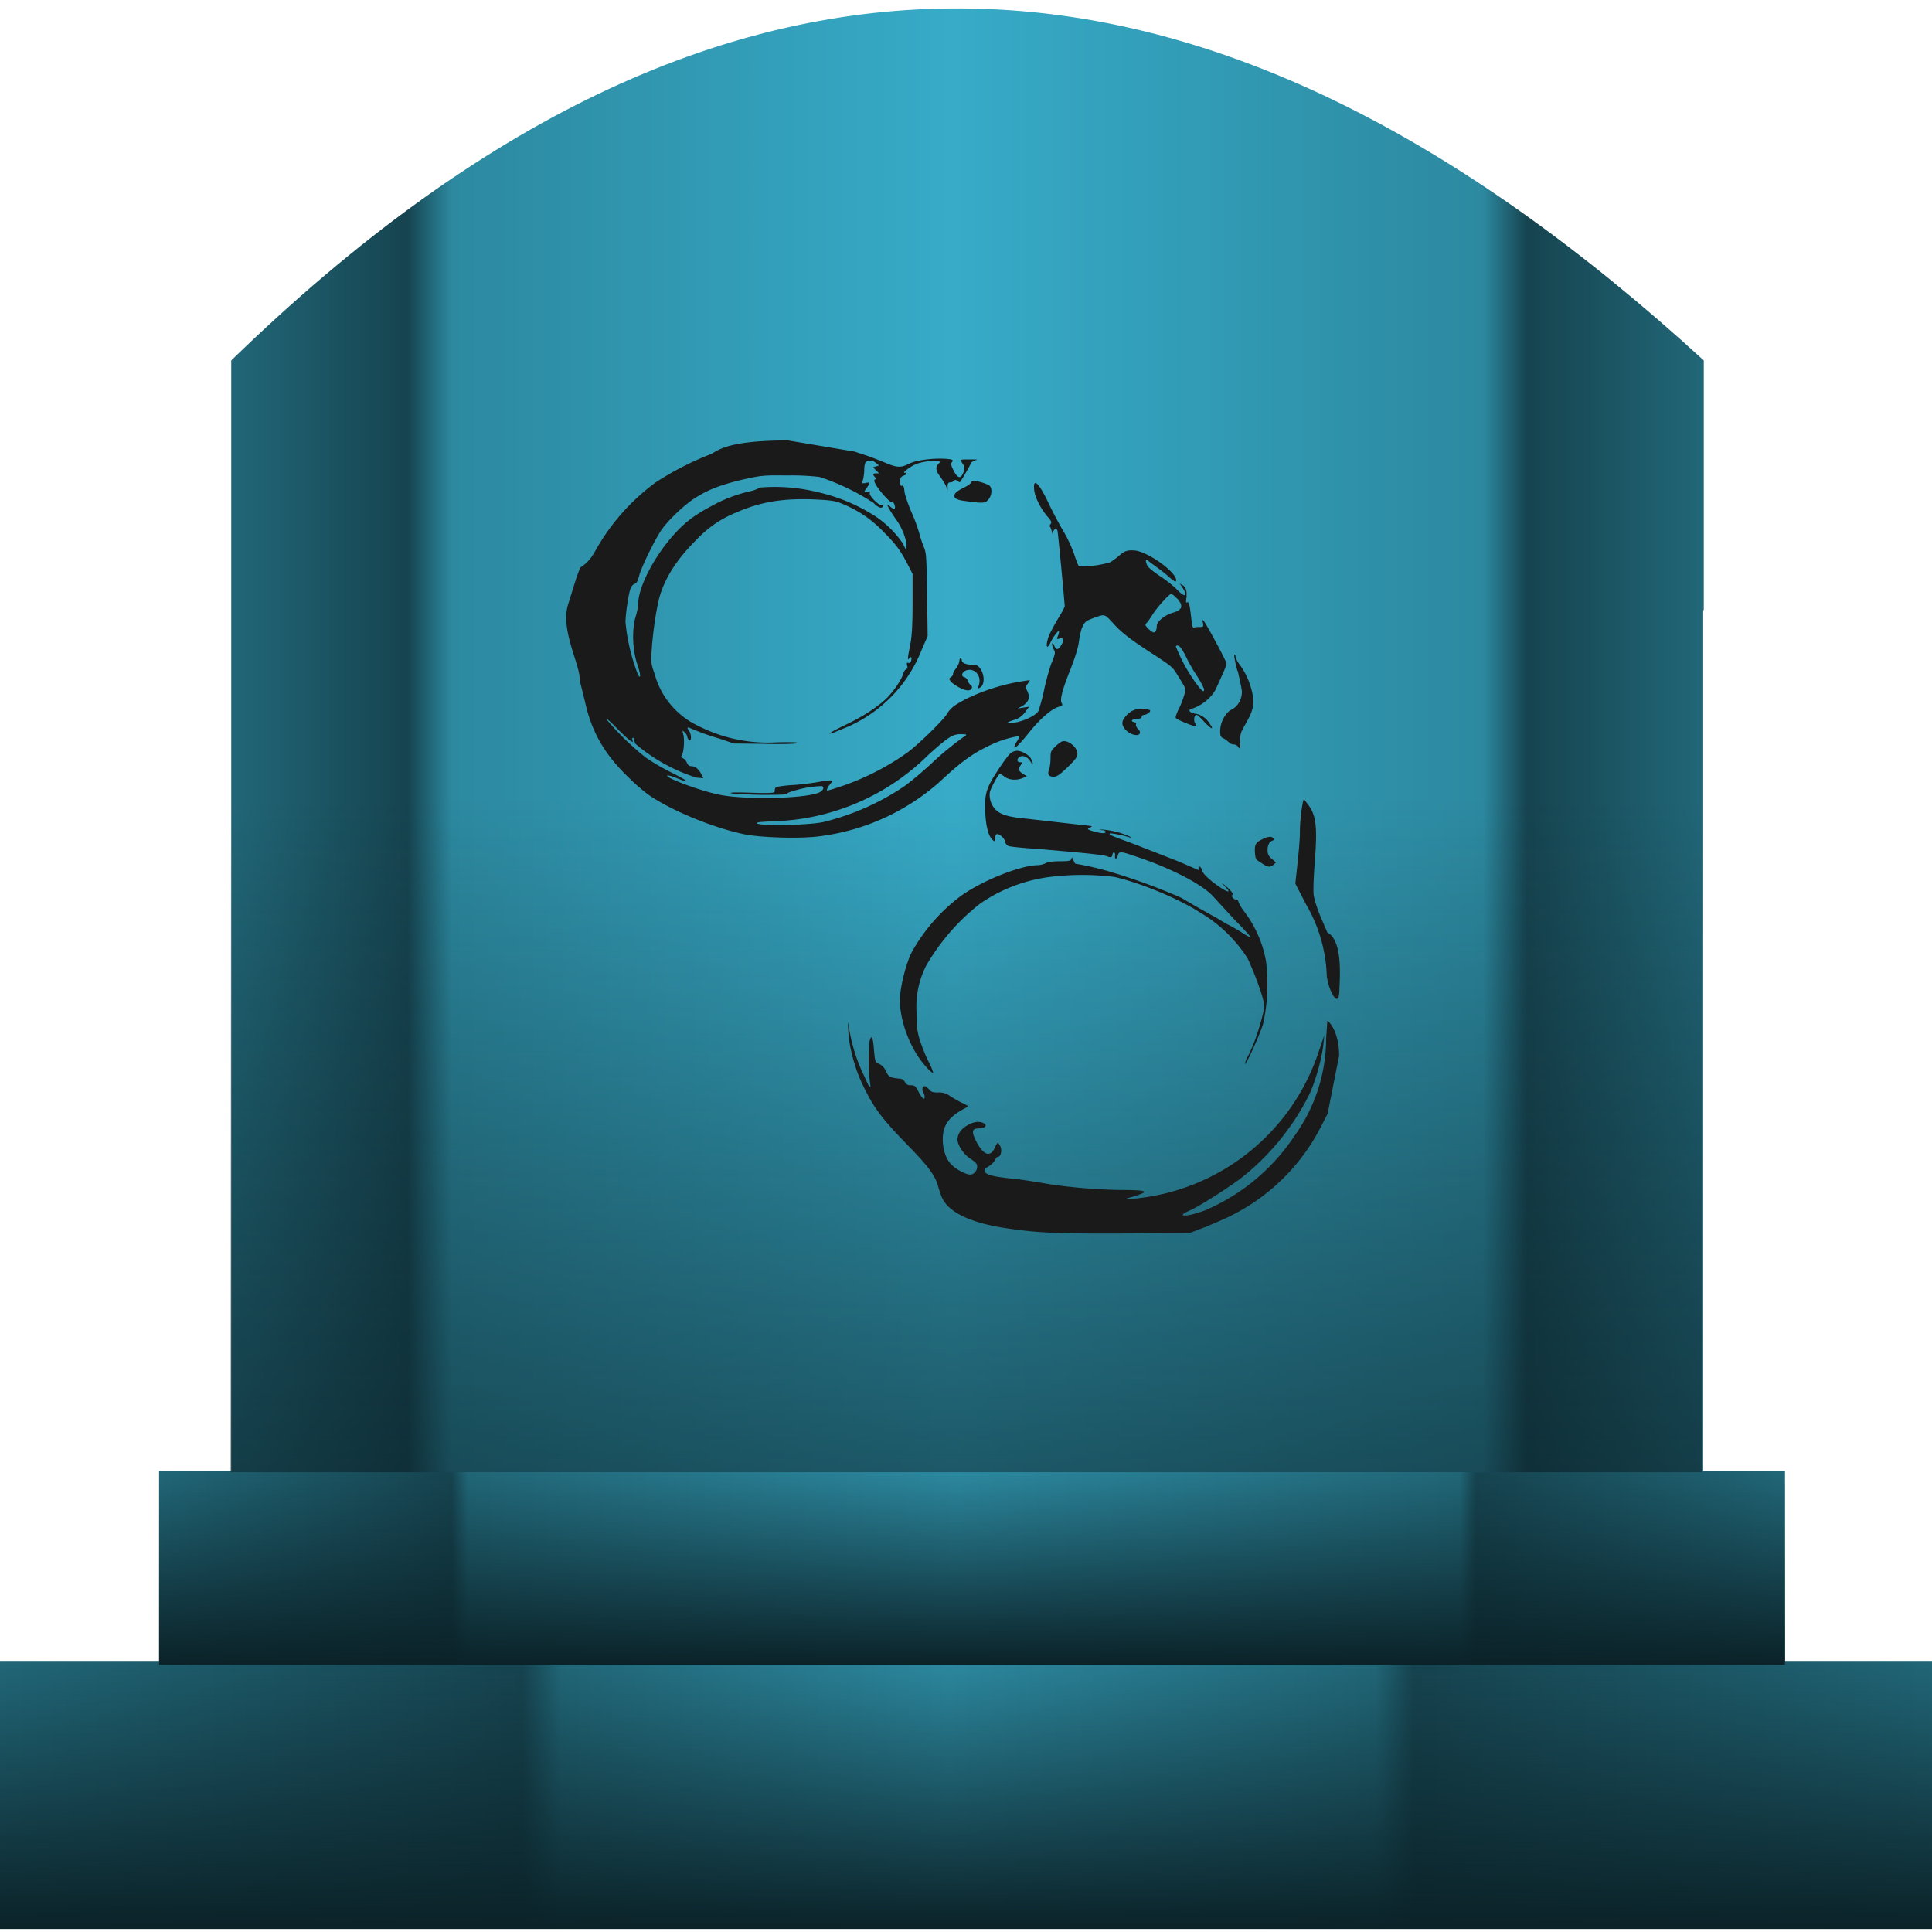 <?xml version="1.0" encoding="UTF-8" standalone="no"?>
<!--Created with Inkscape (http://www.inkscape.org/)-->

<svg
   xmlns:dc="http://purl.org/dc/elements/1.1/"
   xmlns:cc="http://creativecommons.org/ns#"
   xmlns:rdf="http://www.w3.org/1999/02/22-rdf-syntax-ns#"
   xmlns:svg="http://www.w3.org/2000/svg"
   xmlns="http://www.w3.org/2000/svg"
   xmlns:xlink="http://www.w3.org/1999/xlink"
   xmlns:sodipodi="http://sodipodi.sourceforge.net/DTD/sodipodi-0.dtd"
   xmlns:inkscape="http://www.inkscape.org/namespaces/inkscape"
   width="64"
   height="64"
   version="1"
   id="svg94"
   sodipodi:docname="folder-playonlinux.svg"
   inkscape:version="0.92.4 (5da689c313, 2019-01-14)">
  <sodipodi:namedview
     pagecolor="#ffffff"
     bordercolor="#666666"
     borderopacity="1"
     objecttolerance="10"
     gridtolerance="10"
     guidetolerance="10"
     inkscape:pageopacity="0"
     inkscape:pageshadow="2"
     inkscape:window-width="1112"
     inkscape:window-height="480"
     id="namedview96"
     showgrid="false"
     inkscape:zoom="3.6875"
     inkscape:cx="2.8474576"
     inkscape:cy="32"
     inkscape:window-x="0"
     inkscape:window-y="25"
     inkscape:window-maximized="0"
     inkscape:current-layer="svg94" />
  <defs
     id="defs70">
    <linearGradient
       id="e">
      <stop
         offset="0"
         stop-color="#0b2228"
         id="stop4" />
      <stop
         offset="1"
         stop-color="#0b2228"
         stop-opacity="0"
         id="stop6" />
    </linearGradient>
    <linearGradient
       id="d">
      <stop
         offset="0"
         stop-color="#0b2228"
         id="stop9" />
      <stop
         offset="1"
         stop-color="#0b2228"
         stop-opacity="0"
         id="stop11" />
    </linearGradient>
    <linearGradient
       id="b">
      <stop
         offset="0"
         stop-color="#216778"
         id="stop14" />
      <stop
         offset=".27"
         stop-color="#164450"
         id="stop16" />
      <stop
         offset=".29"
         stop-color="#216778"
         id="stop18" />
      <stop
         offset=".49"
         stop-color="#2c89a0"
         id="stop20" />
      <stop
         offset=".71"
         stop-color="#216778"
         id="stop22" />
      <stop
         offset=".73"
         stop-color="#164450"
         id="stop24" />
      <stop
         offset="1"
         stop-color="#216778"
         id="stop26" />
    </linearGradient>
    <linearGradient
       id="a">
      <stop
         offset="0"
         stop-color="#216778"
         id="stop29" />
      <stop
         offset=".18"
         stop-color="#164450"
         id="stop31" />
      <stop
         offset=".19"
         stop-color="#216778"
         id="stop33" />
      <stop
         offset=".49"
         stop-color="#2c89a0"
         id="stop35" />
      <stop
         offset=".8"
         stop-color="#216778"
         id="stop37" />
      <stop
         offset=".81"
         stop-color="#164450"
         id="stop39" />
      <stop
         offset="1"
         stop-color="#216778"
         id="stop41" />
    </linearGradient>
    <linearGradient
       id="f">
      <stop
         offset="0"
         stop-color="#0b2228"
         id="stop44" />
      <stop
         offset="1"
         stop-color="#0b2228"
         stop-opacity="0"
         id="stop46" />
    </linearGradient>
    <linearGradient
       id="c">
      <stop
         offset="0"
         stop-color="#216778"
         id="stop49" />
      <stop
         offset=".12"
         stop-color="#164450"
         id="stop51" />
      <stop
         offset=".15"
         stop-color="#2c89a0"
         id="stop53" />
      <stop
         offset=".49"
         stop-color="#37abc8"
         id="stop55" />
      <stop
         offset=".85"
         stop-color="#2c89a0"
         id="stop57" />
      <stop
         offset=".88"
         stop-color="#164450"
         id="stop59" />
      <stop
         offset="1"
         stop-color="#216778"
         id="stop61" />
    </linearGradient>
    <linearGradient
       xlink:href="#a"
       id="h"
       x1="5.27"
       y1="51.93"
       x2="59.12"
       y2="51.93"
       gradientUnits="userSpaceOnUse" />
    <linearGradient
       xlink:href="#b"
       id="g"
       x1="-.04"
       y1="59.46"
       x2="64.18"
       y2="59.46"
       gradientUnits="userSpaceOnUse" />
    <linearGradient
       xlink:href="#c"
       id="i"
       x1="7.65"
       y1="24.52"
       x2="56.44"
       y2="24.52"
       gradientUnits="userSpaceOnUse" />
    <linearGradient
       xlink:href="#d"
       id="j"
       x1="13.48"
       y1="63.47"
       x2="13.48"
       y2="26.47"
       gradientUnits="userSpaceOnUse" />
    <linearGradient
       xlink:href="#e"
       id="k"
       x1="5.27"
       y1="55.14"
       x2="5.27"
       y2="48.73"
       gradientUnits="userSpaceOnUse" />
    <linearGradient
       xlink:href="#f"
       id="l"
       x1="-.04"
       y1="63.9"
       x2="-.04"
       y2="55.02"
       gradientUnits="userSpaceOnUse" />
  </defs>
  <path
     d="M -0.04,55.02 H 64.18 V 63.9 H -0.04 Z"
     id="path72"
     style="fill:url(#g)"
     inkscape:connector-curvature="0" />
  <path
     d="m 5.27,48.73 h 53.86 v 6.42 H 5.27 Z"
     id="path74"
     style="fill:url(#h)"
     inkscape:connector-curvature="0" />
  <path
     d="M 31.46,0.28 C 23.83,0.35 15.93,3.9 7.66,11.94 V 48.77 H 56.42 V 20.21 h 0.02 V 11.94 C 48.4,4.58 40.11,0.19 31.46,0.28 Z"
     id="path76"
     style="fill:url(#i)"
     inkscape:connector-curvature="0" />
  <path
     d="M 31.44,0.28 C 23.8,0.35 15.9,3.9 7.64,11.94 V 48.77 H 56.39 V 20.21 h 0.03 V 11.94 C 48.37,4.58 40.09,0.19 31.44,0.28 Z"
     id="path78"
     style="fill:url(#j)"
     inkscape:connector-curvature="0" />
  <path
     d="m 5.27,48.73 h 53.86 v 6.42 H 5.27 Z"
     id="path80"
     style="fill:url(#k)"
     inkscape:connector-curvature="0" />
  <path
     d="M -0.04,55.02 H 64.18 V 63.9 H -0.04 Z"
     id="path82"
     style="fill:url(#l)"
     inkscape:connector-curvature="0" />
  <g
     id="g92"
     style="fill:#1a1a1a">
    <path
       d="m 23.53,15.05 a 10,10 0 0 0 -1.81,0.93 7.1,7.1 0 0 0 -1.99,2.25 c -0.15,0.28 -0.3,0.44 -0.51,0.57 l -0.12,0.32 -0.28,0.9 c -0.27,0.85 0.42,2.04 0.38,2.5 l 0.18,0.73 c 0.22,1 0.65,1.75 1.47,2.53 0.22,0.22 0.55,0.5 0.74,0.62 0.77,0.5 2.07,1.03 3.08,1.24 0.58,0.11 1.86,0.15 2.5,0.06 a 7.36,7.36 0 0 0 4.12,-1.95 c 0.61,-0.56 0.96,-0.8 1.48,-1.05 a 3.5,3.5 0 0 1 1,-0.32 c 0,0 -0.02,0.08 -0.07,0.16 a 0.7,0.7 0 0 0 -0.1,0.2 c 0,0.09 0.19,-0.1 0.51,-0.5 0.32,-0.4 0.7,-0.74 0.94,-0.82 0.15,-0.04 0.16,-0.06 0.12,-0.13 -0.07,-0.11 0.03,-0.47 0.3,-1.14 0.15,-0.39 0.24,-0.68 0.27,-0.89 0.02,-0.17 0.07,-0.4 0.12,-0.5 0.07,-0.15 0.11,-0.19 0.32,-0.27 0.43,-0.16 0.4,-0.16 0.68,0.14 0.28,0.32 0.58,0.55 1.4,1.08 0.52,0.34 0.6,0.4 0.73,0.63 0.32,0.51 0.3,0.46 0.24,0.68 -0.03,0.1 -0.1,0.31 -0.18,0.46 -0.07,0.14 -0.12,0.28 -0.1,0.3 0.01,0.05 0.57,0.28 0.66,0.28 0.02,0 0.01,-0.04 -0.02,-0.1 -0.06,-0.1 -0.03,-0.28 0.05,-0.28 0.02,0 0.14,0.1 0.26,0.24 0.24,0.25 0.33,0.27 0.17,0.05 a 0.68,0.68 0 0 0 -0.48,-0.33 c -0.18,-0.03 -0.25,-0.12 -0.12,-0.16 0.37,-0.11 0.72,-0.42 0.84,-0.73 l 0.2,-0.44 c 0.06,-0.14 0.12,-0.28 0.12,-0.33 0,-0.07 -0.68,-1.34 -0.77,-1.43 -0.03,-0.02 -0.03,0 -0.01,0.09 0.02,0.12 0.01,0.13 -0.1,0.13 -0.07,0 -0.15,0 -0.19,0.02 -0.05,0.01 -0.07,-0.04 -0.09,-0.24 -0.06,-0.53 -0.08,-0.61 -0.14,-0.6 -0.04,0.03 -0.05,0 -0.03,-0.14 0.03,-0.23 -0.02,-0.37 -0.13,-0.43 l -0.09,-0.05 0.1,0.15 c 0.19,0.3 0.07,0.33 -0.22,0.02 a 4.17,4.17 0 0 0 -0.57,-0.44 c -0.23,-0.16 -0.37,-0.27 -0.4,-0.36 -0.06,-0.15 -0.03,-0.2 0.06,-0.11 l 0.27,0.2 c 0.11,0.08 0.3,0.22 0.41,0.33 0.17,0.14 0.22,0.17 0.23,0.12 0.05,-0.25 -0.86,-0.92 -1.33,-1 -0.26,-0.03 -0.38,0 -0.57,0.18 -0.1,0.08 -0.23,0.18 -0.3,0.21 a 3.3,3.3 0 0 1 -1.02,0.13 c -0.02,-0.02 -0.1,-0.22 -0.17,-0.44 A 4.72,4.72 0 0 0 35.2,17.55 c -0.12,-0.2 -0.32,-0.58 -0.44,-0.83 -0.34,-0.73 -0.55,-0.93 -0.5,-0.48 0.03,0.24 0.2,0.58 0.42,0.85 0.15,0.17 0.17,0.21 0.12,0.27 -0.04,0.05 -0.04,0.08 0,0.11 l 0.05,0.15 c 0,0.08 0,0.08 0.04,-0.02 0.06,-0.1 0.1,-0.12 0.14,-0.02 0.02,0.06 0.23,2.3 0.24,2.5 0,0.03 -0.1,0.22 -0.22,0.41 -0.12,0.2 -0.25,0.45 -0.3,0.56 -0.13,0.35 -0.08,0.52 0.06,0.21 0.1,-0.2 0.3,-0.45 0.27,-0.33 0,0.05 -0.03,0.13 -0.05,0.17 -0.03,0.07 -0.02,0.08 0.08,0.05 0.14,-0.03 0.15,0.05 0.04,0.23 -0.1,0.16 -0.17,0.16 -0.23,0 -0.02,-0.06 -0.05,-0.08 -0.07,-0.06 0,0.03 0.01,0.1 0.05,0.18 0.07,0.12 0.06,0.14 -0.06,0.45 -0.05,0.11 -0.16,0.49 -0.24,0.84 a 6,6 0 0 1 -0.2,0.76 c -0.09,0.16 -0.5,0.35 -0.86,0.4 -0.24,0.04 -0.22,-0.02 0.05,-0.1 A 0.71,0.71 0 0 0 34,23.53 l 0.09,-0.12 -0.19,0.03 -0.19,0.03 0.13,-0.07 c 0.24,-0.13 0.3,-0.3 0.18,-0.53 -0.05,-0.1 -0.05,-0.12 0.03,-0.23 0.08,-0.12 0.08,-0.12 0,-0.1 a 6.61,6.61 0 0 0 -2.04,0.61 c -0.4,0.21 -0.52,0.3 -0.64,0.5 -0.14,0.22 -0.9,0.97 -1.3,1.27 a 8.51,8.51 0 0 1 -2.66,1.27 c -0.04,0 0,-0.12 0.08,-0.2 0.05,-0.06 0.08,-0.11 0.06,-0.13 -0.01,-0.02 -0.23,0 -0.47,0.05 -0.24,0.04 -0.64,0.09 -0.9,0.1 -0.24,0.02 -0.45,0.05 -0.47,0.07 -0.04,0.03 -0.04,0.04 -0.05,0.15 0,0.04 -0.22,0.05 -0.78,0.03 -0.55,-0.02 -0.74,-0.01 -0.65,0.02 0.07,0.02 0.5,0.04 0.96,0.05 0.75,0 0.85,0 0.92,-0.07 a 3.53,3.53 0 0 1 1.12,-0.22 c 0.09,0.05 0.03,0.16 -0.11,0.22 -0.5,0.2 -2.49,0.24 -3.32,0.06 -0.63,-0.13 -1.82,-0.58 -1.69,-0.63 0.03,-0.01 0.18,0.03 0.34,0.1 0.46,0.18 0.35,0.08 -0.23,-0.21 A 7.2,7.2 0 0 1 21.4,25.1 8.96,8.96 0 0 1 20.1,23.84 c -0.05,-0.08 0.1,0.04 0.35,0.3 0.4,0.4 0.56,0.52 0.5,0.37 -0.02,-0.04 0,-0.07 0.02,-0.07 0.04,0 0.06,0.06 0.04,0.1 l 0.04,0.1 a 5.84,5.84 0 0 0 2.02,1.12 l 0.23,0.02 -0.08,-0.16 c -0.1,-0.17 -0.2,-0.24 -0.33,-0.24 -0.06,0 -0.1,-0.04 -0.13,-0.1 a 0.33,0.33 0 0 0 -0.13,-0.16 c -0.06,-0.03 -0.07,-0.06 -0.05,-0.1 0.07,-0.07 0.1,-0.5 0.06,-0.67 -0.04,-0.16 -0.04,-0.17 0.03,-0.1 0.05,0.04 0.1,0.12 0.1,0.18 0.02,0.05 0.05,0.1 0.08,0.1 0.06,0 0.05,-0.23 -0.03,-0.33 -0.06,-0.09 -0.06,-0.1 0,-0.1 a 8.23,8.23 0 0 0 1.02,0.37 l 0.47,0.16 1,0.01 c 0.58,0.02 1.04,0 1.1,-0.02 0.08,-0.03 -0.13,-0.04 -0.67,-0.03 a 5.05,5.05 0 0 1 -2.6,-0.54 2.67,2.67 0 0 1 -1.45,-1.71 c -0.13,-0.37 -0.13,-0.4 -0.1,-0.83 0.04,-0.62 0.17,-1.46 0.28,-1.81 0.19,-0.6 0.56,-1.18 1.19,-1.81 0.4,-0.42 0.81,-0.7 1.32,-0.91 0.8,-0.35 1.51,-0.47 2.51,-0.44 0.5,0.02 0.7,0.04 0.89,0.1 0.58,0.22 1.05,0.52 1.51,1 0.4,0.4 0.56,0.63 0.77,1.04 l 0.17,0.33 v 1 c 0,0.77 -0.03,1.1 -0.08,1.37 -0.09,0.43 -0.09,0.52 -0.03,0.43 0.05,-0.09 0.1,-0.03 0.06,0.08 -0.01,0.06 -0.05,0.08 -0.09,0.07 -0.05,-0.02 -0.06,0 -0.04,0.08 0.02,0.07 0.01,0.11 -0.03,0.13 -0.04,0.01 -0.07,0.07 -0.1,0.14 -0.04,0.19 -0.35,0.64 -0.6,0.87 -0.34,0.3 -0.76,0.57 -1.37,0.86 -0.6,0.29 -0.63,0.36 -0.05,0.11 a 4.62,4.62 0 0 0 2.63,-2.62 l 0.2,-0.46 -0.02,-1.37 C 30.69,18.42 30.69,18.33 30.6,18.11 A 3.3,3.3 0 0 1 30.46,17.69 5.49,5.49 0 0 0 30.2,16.98 c -0.12,-0.28 -0.23,-0.6 -0.24,-0.71 -0.01,-0.15 -0.04,-0.2 -0.08,-0.18 -0.04,0.02 -0.06,-0.01 -0.06,-0.13 0,-0.13 0.02,-0.16 0.1,-0.2 0.07,-0.02 0.11,-0.05 0.11,-0.08 0,-0.03 -0.01,-0.03 -0.04,-0.02 -0.02,0.01 -0.04,0.01 -0.04,-0.01 0,-0.02 0.09,-0.1 0.2,-0.17 0.15,-0.1 0.28,-0.15 0.53,-0.19 0.18,-0.02 0.36,-0.03 0.4,-0.02 0.07,0.03 0.07,0.04 0,0.1 -0.1,0.12 -0.08,0.23 0.08,0.44 0.07,0.1 0.16,0.24 0.19,0.32 l 0.04,0.12 v -0.14 c 0,-0.1 0.03,-0.13 0.08,-0.13 a 0.2,0.2 0 0 0 0.13,-0.05 c 0.03,-0.04 0.06,-0.04 0.12,0 0.03,0.03 0.07,0.05 0.08,0.04 0.06,-0.07 0.36,-0.59 0.36,-0.62 0,-0.03 0.07,-0.07 0.14,-0.1 0.12,-0.03 0.1,-0.03 -0.17,-0.03 -0.17,0 -0.3,0 -0.3,0.02 0,0.02 0.02,0.07 0.06,0.12 0.07,0.1 0.08,0.2 0,0.34 -0.07,0.17 -0.18,0.13 -0.3,-0.11 -0.08,-0.16 -0.1,-0.23 -0.07,-0.26 0.08,-0.09 0.05,-0.11 -0.17,-0.13 -0.42,-0.03 -1,0.04 -1.23,0.16 -0.28,0.14 -0.4,0.14 -0.84,-0.05 -0.2,-0.08 -0.5,-0.2 -0.67,-0.25 l -0.3,-0.1 -2.21,-0.37 c -2.14,0 -2.35,0.38 -2.57,0.46 z m 5.49,0.29 0.1,0.08 -0.1,0.03 -0.1,0.03 0.1,0.1 0.1,0.1 h -0.1 c -0.1,0 -0.12,0.04 -0.04,0.12 0.04,0.04 0.04,0.06 0,0.09 -0.04,0.02 -0.02,0.08 0.08,0.24 0.2,0.28 0.45,0.54 0.5,0.51 0.05,-0.03 0.12,0.18 0.07,0.22 0,0.01 -0.07,-0.02 -0.13,-0.07 -0.18,-0.17 -0.12,-0.03 0.15,0.37 A 2.08,2.08 0 0 1 30,17.88 c 0.02,0.02 0.03,0.11 0.03,0.19 l -0.02,0.14 -0.11,-0.22 a 3.42,3.42 0 0 0 -0.86,-0.86 5.9,5.9 0 0 0 -1.92,-0.82 5.96,5.96 0 0 0 -1.94,-0.16 1.3,1.3 0 0 1 -0.36,0.13 4.8,4.8 0 0 0 -1.3,0.51 c -0.53,0.28 -0.88,0.55 -1.25,0.98 -0.63,0.72 -1.13,1.7 -1.13,2.24 a 2,2 0 0 1 -0.09,0.44 c -0.12,0.42 -0.1,1.1 0.07,1.58 0.1,0.3 0.12,0.48 0.02,0.33 a 6.4,6.4 0 0 1 -0.42,-1.75 c 0,-0.26 0.1,-0.95 0.17,-1.12 a 0.27,0.27 0 0 1 0.13,-0.15 c 0.07,-0.02 0.11,-0.1 0.15,-0.26 0.07,-0.28 0.5,-1.16 0.73,-1.51 0.24,-0.35 0.82,-0.9 1.2,-1.12 0.41,-0.25 0.81,-0.4 1.53,-0.57 0.59,-0.13 0.66,-0.14 1.45,-0.13 a 8,8 0 0 1 1.07,0.05 7.73,7.73 0 0 1 1.79,0.86 c 0.16,0.17 0.28,0.2 0.32,0.1 0,-0.04 0,-0.05 -0.05,-0.03 -0.09,0.03 -0.43,-0.31 -0.4,-0.4 0.03,-0.05 0.01,-0.06 -0.07,-0.04 -0.13,0.04 -0.13,0 -0.02,-0.14 0.11,-0.15 0.1,-0.19 -0.04,-0.15 -0.13,0.02 -0.13,0.02 -0.09,-0.12 0.02,-0.07 0.04,-0.22 0.04,-0.33 0,-0.1 0.02,-0.22 0.05,-0.24 0.08,-0.08 0.23,-0.07 0.34,0.03 z M 39,19.83 c 0.21,0.24 0.17,0.38 -0.16,0.47 -0.26,0.08 -0.52,0.29 -0.52,0.43 0,0.13 -0.04,0.22 -0.1,0.22 -0.03,0 -0.1,-0.05 -0.18,-0.12 -0.12,-0.13 -0.12,-0.13 -0.03,-0.22 l 0.14,-0.2 c 0.11,-0.21 0.57,-0.73 0.64,-0.73 0.05,0 0.13,0.07 0.2,0.15 z m 0.11,1.62 c 0.04,0.05 0.13,0.2 0.2,0.35 0.07,0.15 0.23,0.43 0.36,0.62 0.13,0.2 0.22,0.39 0.22,0.44 -0.02,0.06 -0.04,0.05 -0.16,-0.08 a 5.56,5.56 0 0 1 -0.78,-1.37 c 0.04,-0.05 0.09,-0.03 0.16,0.04 z m -7.1,2.9 a 10.09,10.09 0 0 0 -1.11,0.9 c -0.32,0.3 -0.74,0.65 -0.95,0.8 a 8.3,8.3 0 0 1 -2.67,1.18 c -0.53,0.12 -2.4,0.14 -2.19,0.02 0.03,-0.02 0.35,-0.04 0.7,-0.05 A 7.59,7.59 0 0 0 30.76,25 c 0.67,-0.6 0.8,-0.68 1.07,-0.68 0.13,0 0.2,0.01 0.17,0.03 z"
       id="path84"
       inkscape:connector-curvature="0" />
    <path
       d="m 32.16,15.99 c 0,0.03 -0.12,0.11 -0.26,0.18 -0.4,0.19 -0.38,0.37 0.03,0.42 0.64,0.09 0.7,0.08 0.8,-0.03 0.11,-0.11 0.15,-0.33 0.07,-0.45 -0.03,-0.06 -0.39,-0.18 -0.54,-0.18 -0.05,0 -0.1,0.03 -0.1,0.06 z M 41,22.22 c 0.07,0.3 0.14,0.62 0.14,0.7 0,0.25 -0.14,0.49 -0.35,0.59 -0.2,0.1 -0.37,0.43 -0.37,0.7 0,0.17 0.01,0.2 0.11,0.25 0.07,0.03 0.15,0.1 0.18,0.13 0.03,0.04 0.1,0.07 0.16,0.07 0.05,0 0.12,0.03 0.15,0.09 0.06,0.07 0.07,0.06 0.06,-0.19 0,-0.24 0.02,-0.3 0.17,-0.56 0.23,-0.4 0.29,-0.58 0.26,-0.9 a 2.48,2.48 0 0 0 -0.44,-1.08 0.71,0.71 0 0 1 -0.14,-0.26 c 0,-0.05 -0.02,-0.08 -0.04,-0.08 -0.02,0 0.02,0.24 0.1,0.54 z M 31.78,21.9 c 0,0.05 -0.05,0.15 -0.1,0.23 -0.07,0.08 -0.11,0.16 -0.11,0.2 0,0.04 -0.04,0.08 -0.08,0.11 -0.06,0.04 -0.06,0.05 0.03,0.16 0.13,0.12 0.4,0.27 0.55,0.27 0.11,0 0.18,-0.12 0.08,-0.18 A 0.3,0.3 0 0 1 32.06,22.55 0.18,0.18 0 0 0 31.94,22.43 C 31.83,22.4 31.86,22.27 32,22.21 c 0.28,-0.1 0.52,0.17 0.43,0.47 -0.04,0.13 -0.04,0.14 0.03,0.1 0.17,-0.09 0.16,-0.44 0,-0.65 -0.07,-0.09 -0.13,-0.11 -0.26,-0.11 -0.2,0 -0.34,-0.06 -0.34,-0.15 0,-0.03 -0.01,-0.06 -0.04,-0.06 -0.02,0 -0.04,0.04 -0.04,0.09 z m 5.72,1.65 c -0.17,0.1 -0.32,0.28 -0.32,0.4 0,0.19 0.26,0.4 0.47,0.4 0.13,0 0.15,-0.11 0.05,-0.2 -0.05,-0.05 -0.08,-0.12 -0.07,-0.15 0.02,-0.03 -0.01,-0.07 -0.07,-0.08 -0.13,-0.03 -0.05,-0.11 0.12,-0.11 0.1,0 0.14,-0.03 0.14,-0.07 0,-0.03 0.04,-0.06 0.08,-0.06 0.05,0 0.12,-0.04 0.16,-0.07 0.06,-0.07 0.06,-0.08 -0.01,-0.1 a 0.75,0.75 0 0 0 -0.55,0.04 z m -2.32,1.01 a 0.95,0.95 0 0 0 -0.22,0.17 c -0.15,0.14 -0.16,0.18 -0.16,0.39 0,0.13 -0.02,0.3 -0.05,0.37 -0.06,0.17 -0.01,0.24 0.16,0.24 0.1,0 0.2,-0.07 0.46,-0.32 0.27,-0.26 0.32,-0.34 0.32,-0.45 0,-0.21 -0.32,-0.46 -0.5,-0.4 z"
       id="path86"
       inkscape:connector-curvature="0" />
    <path
       d="m 33.49,24.94 c -0.05,0.03 -0.25,0.29 -0.43,0.57 -0.4,0.61 -0.45,0.78 -0.42,1.45 0.03,0.47 0.11,0.76 0.26,0.88 0.06,0.05 0.07,0.05 0.07,-0.07 0,-0.08 0.02,-0.14 0.06,-0.14 0.09,0 0.23,0.13 0.26,0.23 0,0.06 0.06,0.14 0.11,0.16 0.05,0.03 0.48,0.07 0.95,0.1 1.19,0.1 2.17,0.19 2.3,0.24 0.16,0.06 0.18,0.05 0.2,-0.05 0.02,-0.11 0.1,-0.08 0.09,0.03 -0.02,0.14 0.05,0.13 0.09,0 0.03,-0.14 0.1,-0.14 0.5,0 1.24,0.4 2.33,0.97 2.68,1.38 l 0.69,0.75 c 0.3,0.3 0.54,0.57 0.53,0.58 0,0.01 -0.15,-0.06 -0.31,-0.17 -0.16,-0.1 -0.39,-0.23 -0.5,-0.28 l -0.33,-0.2 a 32.54,32.54 0 0 1 -1.16,-0.66 20.1,20.1 0 0 0 -2.25,-0.83 9.67,9.67 0 0 0 -1.26,-0.3 c 0,0 -0.04,-0.05 -0.06,-0.12 -0.04,-0.09 -0.05,-0.1 -0.07,-0.04 -0.01,0.06 -0.07,0.08 -0.37,0.08 -0.23,0 -0.4,0.02 -0.47,0.06 a 0.7,0.7 0 0 1 -0.27,0.07 c -0.55,0 -1.83,0.5 -2.55,1.02 a 5.9,5.9 0 0 0 -1.62,1.85 c -0.2,0.38 -0.4,1.2 -0.4,1.6 0,0.74 0.38,1.69 0.88,2.22 0.1,0.12 0.2,0.2 0.22,0.19 0.01,-0.01 -0.05,-0.18 -0.15,-0.37 A 5.7,5.7 0 0 1 30.47,34.45 C 30.37,34.13 30.37,34 30.36,33.5 a 3,3 0 0 1 0.32,-1.51 7.16,7.16 0 0 1 1.78,-2.05 5.22,5.22 0 0 1 2.4,-0.9 8.64,8.64 0 0 1 2.06,0.01 c 0.87,0.2 2.13,0.72 2.87,1.2 a 4.69,4.69 0 0 1 1.54,1.5 c 0.19,0.4 0.43,1.04 0.5,1.32 0.07,0.25 0.07,0.27 -0.03,0.66 -0.13,0.48 -0.26,0.85 -0.44,1.22 a 0.87,0.87 0 0 0 -0.12,0.3 c 0.04,0.02 0.47,-0.92 0.6,-1.32 a 6.2,6.2 0 0 0 0.1,-2.08 3.84,3.84 0 0 0 -0.72,-1.65 1.3,1.3 0 0 1 -0.2,-0.34 0.06,0.06 0 0 0 -0.07,-0.06 c -0.09,0 -0.18,-0.12 -0.12,-0.16 0.05,-0.03 -0.14,-0.24 -0.36,-0.39 l 0.09,0.1 c 0.24,0.23 0.15,0.24 -0.18,0.02 -0.33,-0.23 -0.55,-0.44 -0.57,-0.56 a 0.13,0.13 0 0 0 -0.07,-0.1 c -0.03,-0.01 -0.04,0 -0.02,0.05 0.01,0.04 0.01,0.07 0,0.07 l -0.67,-0.29 -1.46,-0.57 c -0.81,-0.3 -0.87,-0.32 -0.82,-0.36 0.02,-0.02 0.44,0.06 0.65,0.13 0.08,0.03 0.08,0.03 0,-0.03 A 2.7,2.7 0 0 0 36.5,27.48 c -0.1,0.01 -0.1,0.01 0.01,0.02 0.13,0 0.17,0.1 0.03,0.1 -0.14,0 -0.5,-0.1 -0.5,-0.14 0,-0.01 0.04,-0.04 0.1,-0.06 0.06,-0.03 0.02,-0.04 -0.2,-0.06 L 34,27.12 c -0.56,-0.05 -0.85,-0.13 -1.01,-0.29 a 0.7,0.7 0 0 1 -0.2,-0.59 c 0.04,-0.15 0.28,-0.6 0.33,-0.6 a 0.3,0.3 0 0 1 0.14,0.08 c 0.16,0.12 0.4,0.14 0.6,0.06 l 0.16,-0.06 -0.14,-0.09 c -0.15,-0.1 -0.16,-0.15 -0.07,-0.28 0.06,-0.1 0.06,-0.1 -0.02,-0.1 -0.1,0 -0.12,-0.1 -0.02,-0.17 0.1,-0.08 0.27,-0.01 0.36,0.14 0.1,0.15 0.11,0.1 0.03,-0.07 -0.05,-0.13 -0.31,-0.28 -0.47,-0.28 a 0.39,0.39 0 0 0 -0.2,0.07 z m 9.67,1.63 a 5.7,5.7 0 0 0 -0.1,1.05 c 0,0.18 -0.04,0.63 -0.08,1 l -0.07,0.65 0.35,0.68 a 5,5 0 0 1 0.69,2.34 c 0.02,0.43 0.42,1.27 0.42,0.46 0.01,-0.32 0.12,-1.6 -0.4,-1.86 L 43.76,30.4 a 4.25,4.25 0 0 1 -0.24,-0.72 c -0.02,-0.15 -0.01,-0.55 0.03,-1.07 0.1,-1.28 0.05,-1.63 -0.26,-2.01 l -0.1,-0.13 z m -1.32,1.22 c -0.25,0.12 -0.28,0.18 -0.27,0.44 0.02,0.22 0.02,0.24 0.19,0.34 0.23,0.16 0.3,0.17 0.41,0.09 l 0.1,-0.09 -0.14,-0.12 c -0.12,-0.1 -0.14,-0.17 -0.14,-0.3 0,-0.16 0.06,-0.27 0.18,-0.31 0.07,-0.03 0,-0.12 -0.1,-0.12 a 0.59,0.59 0 0 0 -0.23,0.07 z"
       id="path88"
       inkscape:connector-curvature="0" />
    <path
       d="m 28.1,34.14 c 0.02,0.52 0.22,1.27 0.48,1.8 0.38,0.79 0.63,1.12 1.63,2.14 0.57,0.6 0.77,0.87 0.87,1.23 0.04,0.14 0.1,0.33 0.15,0.41 0.23,0.45 0.93,0.78 2,0.95 1.1,0.17 1.74,0.2 4,0.19 l 2.19,-0.02 0.42,-0.16 c 0.23,-0.09 0.66,-0.27 0.94,-0.41 a 6.69,6.69 0 0 0 2.98,-2.95 l 0.22,-0.43 0.38,-1.92 c 0,-0.85 -0.38,-1.17 -0.39,-1.16 l -0.04,0.59 a 5.53,5.53 0 0 1 -1.05,3.23 6.72,6.72 0 0 1 -2.95,2.46 c -0.6,0.23 -1.05,0.24 -0.5,0 0.28,-0.12 1.19,-0.7 1.64,-1.03 a 8.18,8.18 0 0 0 2.3,-2.8 c 0.21,-0.44 0.43,-1.24 0.47,-1.68 l 0.03,-0.29 -0.17,0.5 a 7.14,7.14 0 0 1 -6.17,4.92 h -0.24 l 0.34,-0.1 c 0.43,-0.14 0.36,-0.18 -0.32,-0.19 -0.94,0 -1.91,-0.09 -2.65,-0.21 -0.4,-0.07 -0.92,-0.15 -1.16,-0.17 -0.58,-0.06 -0.82,-0.12 -0.87,-0.22 -0.04,-0.07 -0.02,-0.1 0.13,-0.19 0.1,-0.06 0.19,-0.16 0.21,-0.21 0.02,-0.06 0.06,-0.1 0.09,-0.1 0.09,0 0.14,-0.2 0.08,-0.34 l -0.08,-0.14 a 0.75,0.75 0 0 0 -0.11,0.19 c -0.16,0.34 -0.4,0.22 -0.65,-0.3 -0.12,-0.27 -0.09,-0.35 0.14,-0.35 0.18,0 0.28,-0.1 0.15,-0.17 -0.14,-0.08 -0.35,-0.05 -0.53,0.06 -0.2,0.11 -0.31,0.25 -0.34,0.43 -0.03,0.2 0.2,0.55 0.45,0.7 0.16,0.11 0.2,0.16 0.2,0.25 0,0.13 -0.11,0.26 -0.23,0.26 -0.14,0 -0.46,-0.17 -0.6,-0.31 -0.2,-0.18 -0.31,-0.52 -0.31,-0.85 0,-0.48 0.2,-0.76 0.76,-1.05 0.1,-0.06 0.1,-0.06 -0.13,-0.17 a 4.28,4.28 0 0 1 -0.4,-0.23 0.58,0.58 0 0 0 -0.39,-0.11 c -0.17,0 -0.23,-0.02 -0.3,-0.11 -0.05,-0.06 -0.12,-0.1 -0.14,-0.1 -0.07,0 -0.1,0.12 -0.05,0.2 0.03,0.05 0.05,0.12 0.05,0.15 0,0.13 -0.08,0.06 -0.2,-0.16 -0.1,-0.2 -0.14,-0.22 -0.26,-0.22 -0.1,0 -0.15,-0.03 -0.19,-0.1 -0.04,-0.08 -0.1,-0.12 -0.2,-0.12 -0.29,-0.03 -0.34,-0.05 -0.43,-0.24 a 0.48,0.48 0 0 0 -0.23,-0.25 c -0.13,-0.05 -0.13,-0.06 -0.17,-0.47 -0.03,-0.42 -0.08,-0.51 -0.14,-0.3 a 6.06,6.06 0 0 0 0.03,1.54 0.16,0.16 0 0 1 -0.08,-0.08 l -0.14,-0.3 a 5.8,5.8 0 0 1 -0.5,-1.6 C 28.08,33.8 28.08,33.8 28.1,34.14 Z"
       id="path90"
       inkscape:connector-curvature="0" />
  </g>
</svg>
